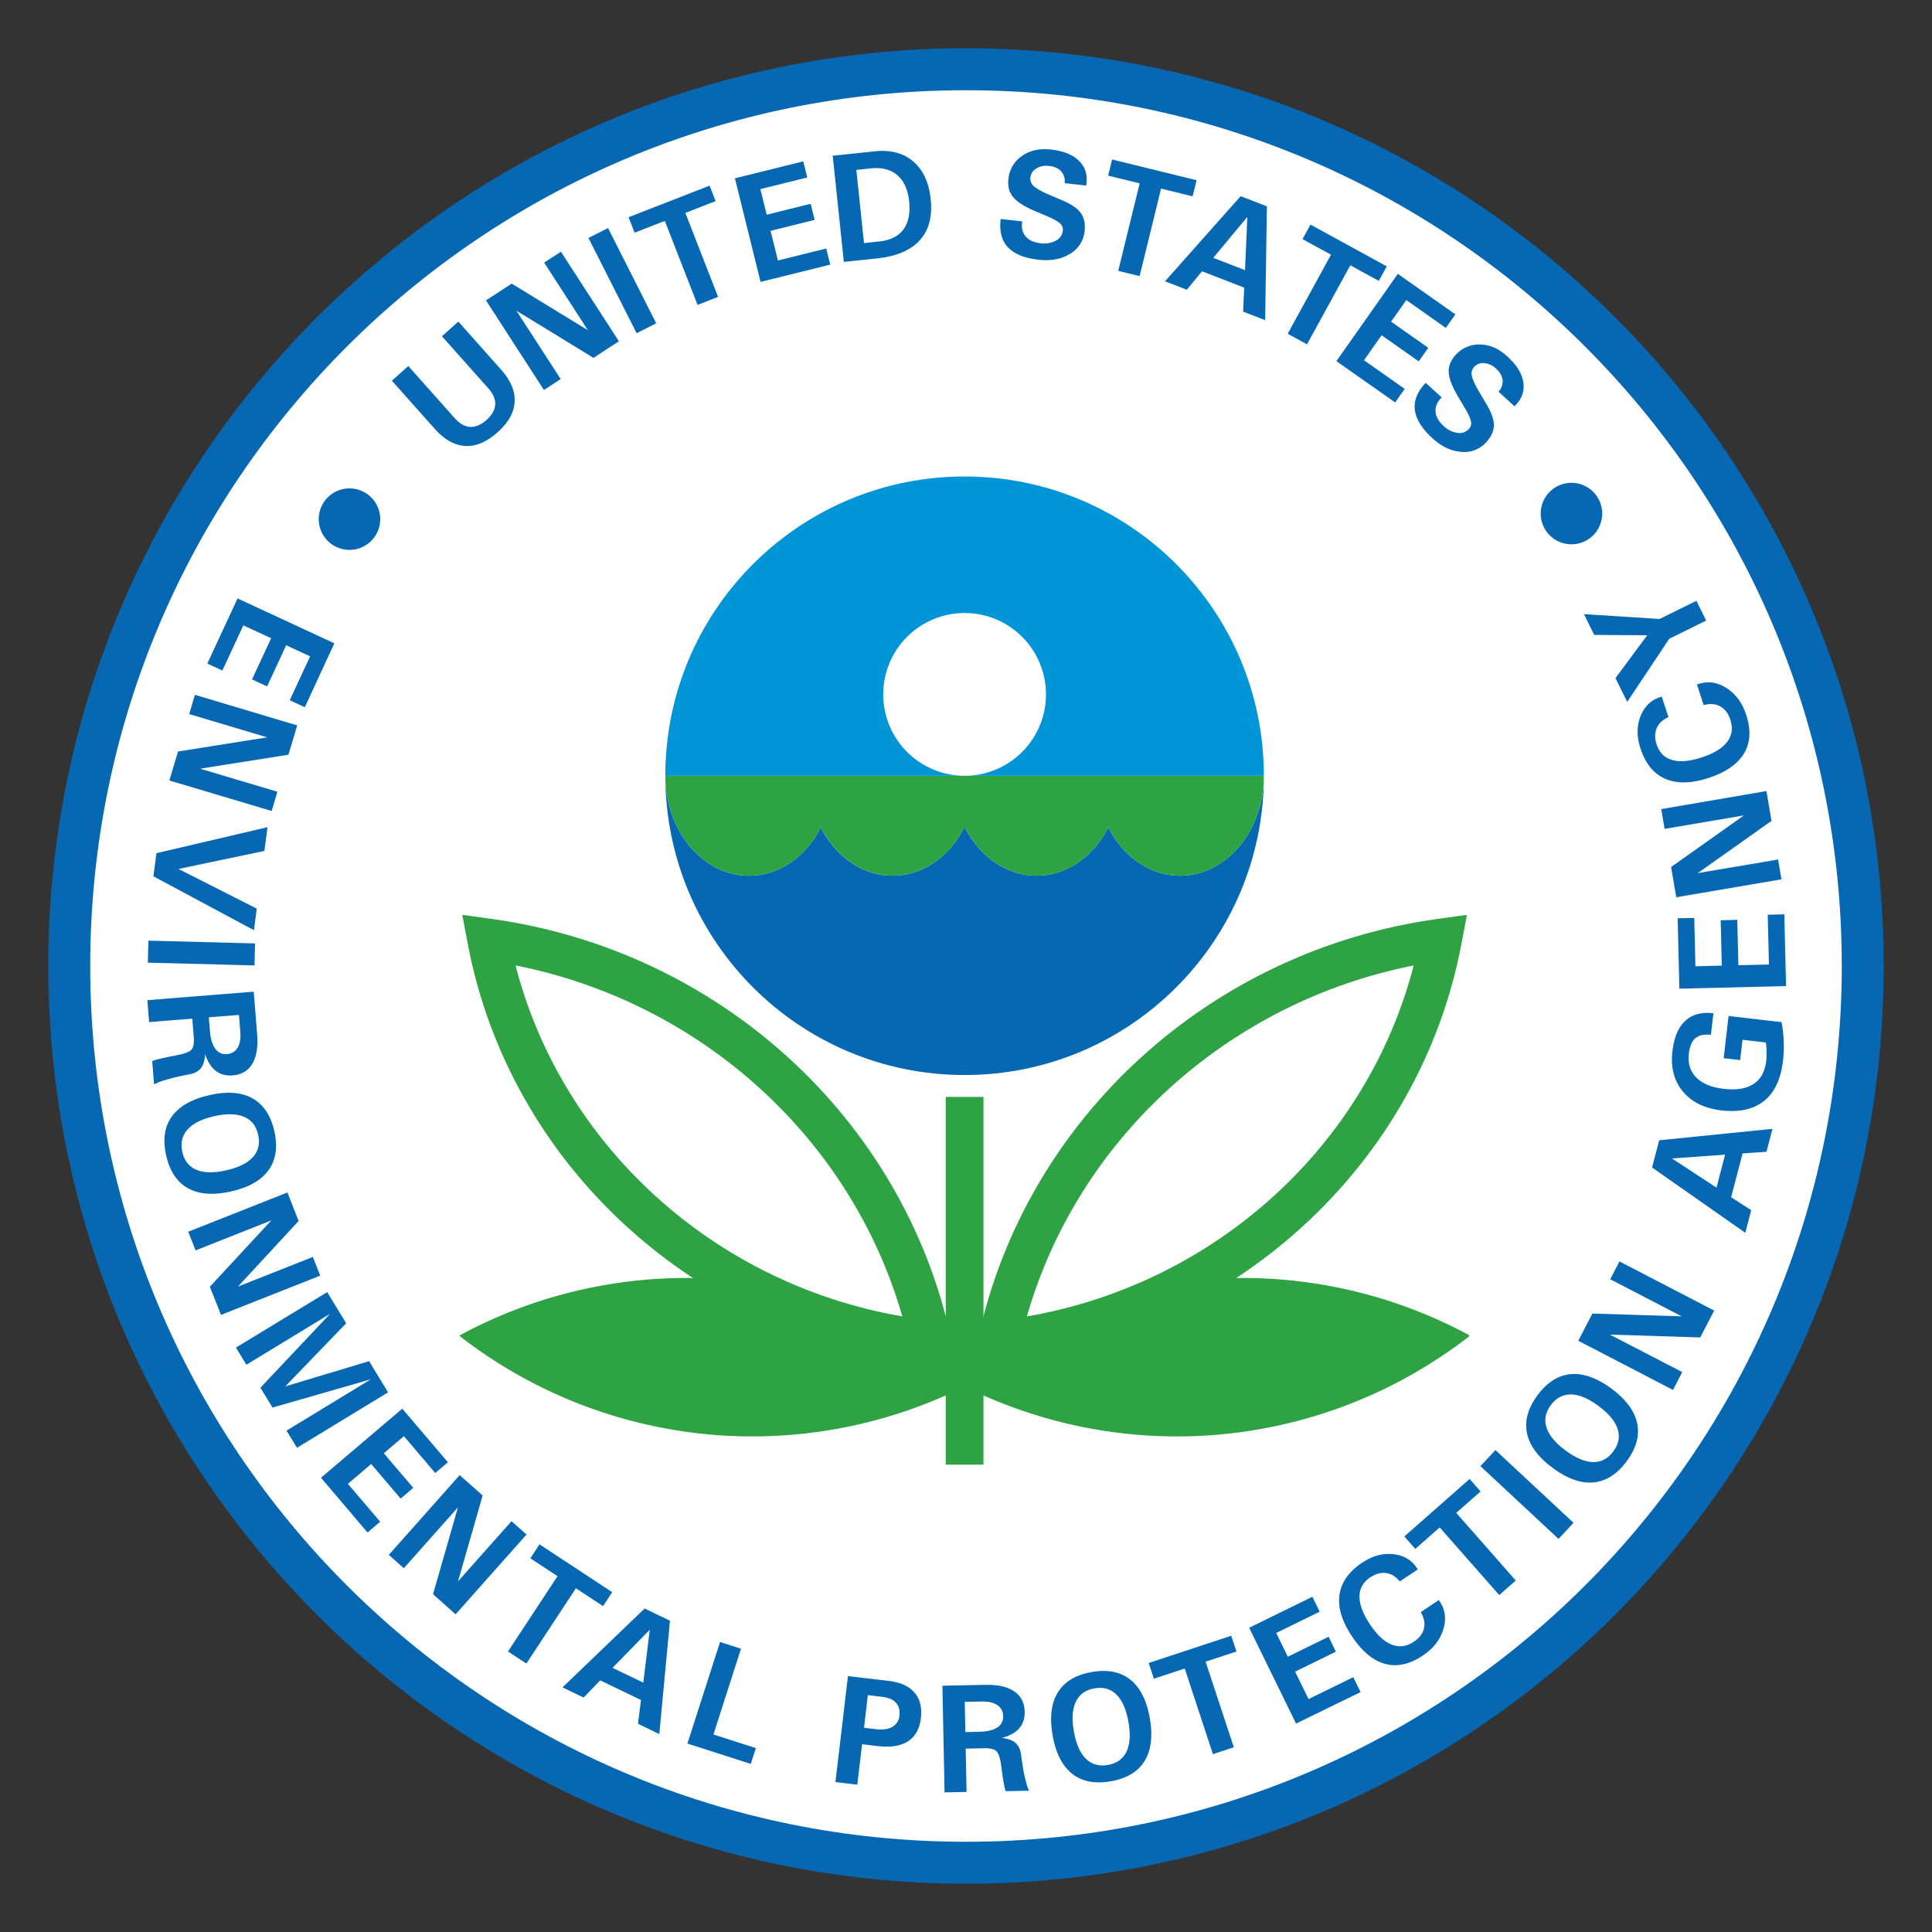 <svg xmlns="http://www.w3.org/2000/svg" fill="none" aria-hidden="true" viewBox="0 0 116 116"><rect x="0" y="0" width="116" height="116" fill="#333333" stroke="none"/><path fill="#fff" d="M58 111.842c29.736 0 53.842-24.106 53.842-53.842 0-29.736-24.106-53.842-53.842-53.842C28.264 4.158 4.158 28.264 4.158 58c0 29.736 24.106 53.842 53.842 53.842Z"/><path fill="#0668B3" fill-rule="evenodd" d="M58 5.417C28.96 5.417 5.417 28.959 5.417 58c0 29.04 23.542 52.583 52.583 52.583 29.04 0 52.583-23.542 52.583-52.583 0-29.04-23.542-52.583-52.583-52.583ZM2.9 58C2.9 27.57 27.57 2.9 58 2.9s55.1 24.67 55.1 55.1-24.67 55.1-55.1 55.1S2.9 88.43 2.9 58Z" clip-rule="evenodd"/><path fill="#0668B3" d="M75.881 46.58c0 3.312-2.252 5.999-5.029 5.999-1.828 0-3.427-1.164-4.308-2.902-.88 1.738-2.48 2.902-4.308 2.902-1.828 0-3.44-1.175-4.322-2.932-.877 1.755-2.484 2.932-4.321 2.932-1.837 0-3.427-1.164-4.308-2.901-.881 1.738-2.48 2.902-4.308 2.902-2.774 0-5.023-2.68-5.029-5.988.008 9.917 8.049 17.954 17.968 17.954 9.92 0 17.968-8.044 17.968-17.967l-.003.001Z"/><path fill="#2DA343" d="M44.98 52.579c1.83 0 3.428-1.164 4.309-2.902.881 1.738 2.48 2.902 4.308 2.902 1.828 0 3.444-1.175 4.322-2.932.877 1.755 2.484 2.932 4.321 2.932 1.837 0 3.423-1.164 4.302-2.902.881 1.739 2.48 2.902 4.308 2.902 2.778 0 5.03-2.684 5.03-5.998H39.946v.014c.007 3.304 2.256 5.984 5.034 5.984Z"/><path fill="#0095D6" d="M57.916 28.61c-9.923 0-17.969 8.045-17.969 17.968h17.968a4.886 4.886 0 1 1 .002-9.772 4.886 4.886 0 0 1-.002 9.772h17.968c0-9.923-8.043-17.968-17.967-17.968Z"/><path fill="#2DA343" d="M88.188 80.2a28.581 28.581 0 0 0-31.094 2.575 28.58 28.58 0 0 0 31.094-2.574Z"/><path fill="#2DA343" fill-rule="evenodd" d="M72.255 76.83c5.528-.459 11.07.7 15.953 3.334l-.02.037.025.033a28.622 28.622 0 0 1-31.139 2.579l-.057-.031.051-.04a28.623 28.623 0 0 1 15.187-5.913Zm15.856 3.377a28.54 28.54 0 0 0-30.94 2.562 28.54 28.54 0 0 0 30.94-2.562Z" clip-rule="evenodd"/><path fill="#2DA343" d="M58.74 82.775a28.583 28.583 0 0 0-31.095-2.574 28.582 28.582 0 0 0 31.095 2.575Z"/><path fill="#2DA343" fill-rule="evenodd" d="M27.625 80.164a28.625 28.625 0 0 1 31.14 2.578l-.025.033.02.037a28.625 28.625 0 0 1-31.14-2.578l-.051-.04.056-.03Zm31.038 2.605a28.54 28.54 0 0 0-30.941-2.562 28.541 28.541 0 0 0 30.941 2.562Z" clip-rule="evenodd"/><path fill="#2DA343" fill-rule="evenodd" d="M56.783 87.94V65.86h2.266v22.08h-2.266Z" clip-rule="evenodd"/><path fill="#2DA343" fill-rule="evenodd" d="m27.756 54.93 1.733.239c13.71 1.89 24.73 12.009 27.594 25.108l.373 1.711-1.74-.192C41.803 80.266 30.59 69.96 28.08 56.648l-.325-1.718Zm60.32 0-.325 1.718c-2.51 13.312-13.723 23.617-27.635 25.148l-1.741.192.374-1.711c2.863-13.1 13.884-23.219 27.594-25.108l1.733-.24Zm-33.9 24.108c-11.367-1.96-20.447-10.312-23.224-21.073 11.223 2.227 20.185 10.46 23.224 21.073ZM84.88 57.965C82.103 68.727 73.023 77.078 61.656 79.04c3.039-10.615 12.001-18.847 23.224-21.074Z" clip-rule="evenodd"/><path fill="#0668B3" d="M30.086 22.194c.58.652.852 1.299.815 1.938-.038.64-.383 1.25-1.035 1.83-.65.579-1.294.85-1.935.813-.641-.036-1.252-.38-1.833-1.032l-2.569-2.886.987-.879 2.785 3.128c.293.33.6.505.923.524.321.02.65-.118.984-.412.33-.293.505-.601.523-.923.019-.321-.119-.648-.413-.979l-2.784-3.128.986-.879 2.566 2.885Zm3.579.566-.503.327-.504.328-3.48-5.38 1.546-1.006 4.575 2.798-2.627-4.059.504-.328.503-.327 3.482 5.38-.762.492-.762.503-4.63-2.832 2.658 4.104Zm1.668-8.47.587-.299.587-.298 2.892 5.718-.587.298-.587.298-2.892-5.717Zm4.584-1.024-1.816.706-.361-.929 4.866-1.895.181.464.18.464-1.817.708 1.964 5.042-1.231.48-1.966-5.04Zm5.748 3.66-1.539-6.22L48.23 9.69l.119.484.12.483-2.816.698.38 1.537 2.64-.655.12.484.12.483-2.647.655.44 1.781 2.902-.718.12.484.12.484-4.182 1.035Zm4.332-7.576 2.53-.265c.948-.1 1.717.105 2.309.613.59.508.939 1.261 1.043 2.26.112 1.04-.106 1.862-.654 2.467-.548.604-1.402.968-2.56 1.09l-2 .21-.668-6.375Zm1.878 5.244.908-.095c.666-.07 1.151-.309 1.456-.718.305-.41.42-.973.347-1.69-.073-.703-.31-1.226-.707-1.57-.398-.343-.926-.48-1.585-.412l-.879.093.46 4.392Zm12.05-3.598a.904.904 0 0 0-.212-.707c-.164-.181-.404-.29-.723-.324a1.161 1.161 0 0 0-.766.15.71.71 0 0 0-.358.55.592.592 0 0 0 .217.522c.168.149.479.32.938.518l.79.336c.526.223.887.475 1.085.755.198.28.273.638.224 1.077a1.762 1.762 0 0 1-.867 1.362c-.514.322-1.14.443-1.881.36-.855-.094-1.473-.343-1.854-.749-.371-.395-.518-.941-.441-1.638l.006-.06 1.293.143c-.06.371.009.672.204.902.195.23.495.367.901.412a1.49 1.49 0 0 0 .912-.155.759.759 0 0 0 .42-.596.504.504 0 0 0-.168-.44c-.133-.122-.385-.264-.755-.424l-.79-.335c-.615-.266-1.04-.541-1.274-.827-.235-.285-.328-.641-.28-1.069a1.876 1.876 0 0 1 .813-1.394c.477-.335 1.056-.464 1.739-.387.767.085 1.336.318 1.708.7.344.351.487.793.428 1.326l-.019.139-1.29-.147Zm4.504.013-1.895-.464.12-.484.118-.486 5.072 1.244-.118.484-.12.484-1.894-.465-1.289 5.256-.641-.158-.642-.157 1.288-5.254Zm6.063.767 1.573.613-.103 6.834-1.325-.515.067-1.437-2.533-.984-.913 1.107-.653-.252-.658-.251 4.545-5.115Zm-1.646 3.704 1.906.741.139-3.196-2.045 2.454Zm7.07-.188-1.712-.935.48-.873 4.58 2.509-.48.873-1.71-.937-2.6 4.746-.58-.318-.58-.317 2.602-4.748Zm.324 6.392 3.687-5.241 3.456 2.433-.286.406-.286.407-2.376-1.672-.912 1.296 2.232 1.569-.573.814-2.23-1.568-1.056 1.501 2.444 1.72-.288.404-.286.408-3.526-2.477Zm9.732 1.834a.905.905 0 0 0 .246-.697c-.025-.242-.156-.471-.392-.688a1.169 1.169 0 0 0-.707-.33.712.712 0 0 0-.612.23.593.593 0 0 0-.132.547c.046.22.196.543.451.973l.437.739c.292.493.436.91.432 1.25-.005.342-.156.676-.455 1.002a1.76 1.76 0 0 1-1.505.587c-.604-.044-1.18-.317-1.73-.82-.635-.581-.987-1.148-1.055-1.7-.066-.538.138-1.066.611-1.582l.04-.044.96.878c-.268.265-.39.548-.368.849.022.3.183.588.484.864.224.222.514.367.827.413a.762.762 0 0 0 .693-.233.498.498 0 0 0 .12-.455c-.033-.179-.152-.441-.356-.787l-.438-.738c-.34-.579-.52-1.052-.54-1.42-.02-.367.114-.71.404-1.028a1.875 1.875 0 0 1 1.48-.645c.581.012 1.125.25 1.631.714.57.52.892 1.045.967 1.573.07.488-.075.928-.436 1.323l-.099.1-.959-.875ZM14.263 35.93l5.812 2.697-1.773 3.835-.904-.42 1.222-2.634-1.437-.666-1.146 2.471-.905-.42 1.148-2.473-1.67-.772-1.258 2.711-.904-.418 1.815-3.91Zm-2.904 6.943.346-1.156 6.14 1.836-.264.883-.263.879-5.297.839 4.632 1.382-.168.578-.172.579-6.144-1.831.26-.87.26-.87 5.36-.85-4.69-1.4Zm4.703 6.793-.188 1.425-5.156 1.082 4.698 2.383-.168 1.297-6.038-3.24.183-1.388 6.669-1.56Zm-.747 6.98-.018.66-.016.66-6.406-.167.017-.661.018-.66 6.405.167Zm-.08 2.895.204 2.567c.06.75-.037 1.337-.29 1.762-.251.424-.646.657-1.183.698-.542.043-.97-.14-1.282-.546a2.285 2.285 0 0 1-.366-.742c-.01.21-.05.418-.119.616-.13.324-.397.525-.805.603-.408.078-.77.157-1.08.235l-.093.026c-.232.064-.42.122-.568.173a2.93 2.93 0 0 0-.404.174l-.11-1.395c.11-.047.225-.084.342-.112.145-.037.357-.085.635-.144l.565-.112c.42-.082.692-.19.814-.323.12-.133.168-.378.14-.736l-.09-1.123-2.593.206-.104-1.317 6.387-.51Zm-2.697 1.54.066.817c.037.472.143.828.32 1.066a.742.742 0 0 0 .697.324.774.774 0 0 0 .647-.384c.138-.234.191-.557.159-.968l-.08-.999-1.809.144Zm-2.226 5.963c.44-.615 1.19-1.045 2.252-1.288 1.062-.244 1.924-.182 2.586.187.664.367 1.104 1.021 1.318 1.964.214.942.102 1.722-.336 2.341-.44.615-1.19 1.044-2.25 1.285-1.061.242-1.923.18-2.587-.185-.663-.365-1.103-1.02-1.317-1.965-.215-.945-.104-1.725.334-2.339Zm1.488 3.194c.447.187 1.044.196 1.79.028.745-.169 1.278-.435 1.6-.799.325-.364.427-.811.306-1.342-.12-.532-.405-.89-.854-1.074-.451-.188-1.048-.198-1.79-.03-.74.169-1.274.437-1.598.804-.323.365-.425.813-.305 1.343s.404.886.85 1.07Zm-.056 4.838-.443-1.121 5.956-2.357.671 1.713-3.641 3.937 4.495-1.779.444 1.122-5.957 2.356-.671-1.688 3.691-3.983-4.545 1.8Zm3.05 6.865-.314-.515-.313-.515 5.477-3.331 1.14 1.872-3.657 3.79 5.034-1.516 1.14 1.873-5.47 3.329-.314-.516-.313-.515 5.061-3.08-5.903 1.697-.727-1.194 4.186-4.44-5.027 3.06Zm4.48 6.784 4.88-4.146 2.739 3.218-.38.323-.38.323-1.881-2.213-1.207 1.026 1.767 2.077-.758.646-1.767-2.077-1.399 1.19 1.938 2.275-.38.323-.38.323-2.793-3.288Zm4.97 5.433-.45-.401-.45-.4 4.257-4.79 1.377 1.226-1.479 5.154 3.213-3.612.902.8-4.259 4.79L26 95.718l1.497-5.217-3.252 3.657Zm9.23.478-1.63-1.072.274-.42.274-.42 4.363 2.871-.547.839-1.63-1.072-2.974 4.521-1.104-.727 2.974-4.52Zm5.233 1.94.755.366.763.367-.64 6.807-1.28-.618.18-1.426-2.447-1.181-.997 1.032-.632-.304-.635-.307 4.933-4.736Zm-1.93 3.563 1.846.888.39-3.175-2.235 2.287Zm4.497 4.546 1.959-6.1 1.257.404-1.654 5.152 2.546.817-.152.475-.152.474-3.804-1.222Zm9.638-4.05.655.078 1.784.21c.703.083 1.22.316 1.553.7.333.384.462.894.388 1.53-.076.645-.334 1.11-.774 1.395-.44.286-1.049.382-1.828.289l-.931-.11-.287 2.426-.656-.077-.656-.078.752-6.363Zm.964 3.104.72.084c.416.048.745.002.987-.14a.857.857 0 0 0 .42-.682c.038-.316-.031-.57-.207-.764-.176-.193-.444-.311-.804-.353l-.885-.107-.231 1.962Zm4.708-2.526 2.574-.051c.753-.016 1.332.116 1.74.393.406.277.615.685.626 1.223.011.544-.196.96-.621 1.248-.233.152-.49.26-.762.32.21.022.414.075.608.156.315.149.5.428.553.839.054.411.111.775.172 1.091l.02.095c.05.235.096.427.139.576.04.142.089.28.15.414l-.7.013-.7.014a2.162 2.162 0 0 1-.092-.348 16.304 16.304 0 0 1-.105-.642l-.078-.57c-.056-.426-.148-.704-.275-.832-.127-.129-.369-.19-.725-.184l-1.127.023.052 2.6-.661.013-.66.013-.128-6.404Zm1.377 2.783.82-.016c.473-.009.834-.093 1.083-.252a.743.743 0 0 0 .365-.679.775.775 0 0 0-.346-.671c-.224-.152-.543-.224-.957-.216l-1 .021.035 1.813Zm6.414 2.505c-.595-.469-.987-1.239-1.174-2.312-.188-1.072-.084-1.93.312-2.574.398-.644 1.072-1.052 2.024-1.221.95-.17 1.725-.019 2.323.45.594.47.985 1.24 1.174 2.311.19 1.07.086 1.929-.31 2.575-.397.645-1.073 1.052-2.026 1.22-.954.169-1.728.019-2.323-.449Zm3.262-1.333c.21-.44.247-1.035.114-1.786-.134-.75-.374-1.296-.721-1.637-.347-.342-.788-.465-1.323-.37-.535.095-.906.362-1.113.803-.21.44-.25 1.035-.116 1.785.133.749.374 1.295.722 1.638.35.34.79.463 1.322.369.531-.095.903-.362 1.115-.802Zm3.495-4.985-1.852.611-.312-.945 4.957-1.635.313.946-1.853.611 1.696 5.139-1.255.414-1.694-5.141Zm6.685 3.304-2.816-5.754 3.795-1.859.438.896-2.609 1.276.697 1.427 2.448-1.2.438.896-2.448 1.199.806 1.648 2.685-1.314.438.895-3.872 1.89Zm8.568-7.415c.376.512.47 1.09.28 1.732-.188.643-.607 1.18-1.258 1.613-.783.52-1.535.681-2.256.481-.722-.2-1.383-.753-1.984-1.66-.602-.906-.849-1.734-.742-2.486.107-.752.563-1.395 1.37-1.93.623-.414 1.254-.582 1.892-.503.609.074 1.07.35 1.386.83l.053.084-1.084.718c-.235-.293-.508-.46-.82-.503-.31-.042-.627.044-.949.258-.428.284-.644.666-.648 1.147-.005.48.204 1.037.625 1.672.421.634.856 1.04 1.305 1.218.449.178.891.122 1.328-.168.336-.224.54-.491.613-.802.074-.311.01-.636-.192-.976l1.08-.725Zm.055-4.362-1.464 1.288-.329-.373-.329-.374 3.92-3.452.658.749-1.463 1.287 3.575 4.061-.991.873-3.577-4.06Zm2.448-3.68.45-.482.45-.484 4.689 4.368-.9.966-4.689-4.367Zm6.782.976c-.754.069-1.569-.221-2.444-.87-.876-.648-1.39-1.342-1.543-2.083-.154-.743.056-1.502.63-2.28.576-.776 1.241-1.2 1.998-1.268.754-.066 1.568.224 2.442.87.873.647 1.388 1.341 1.544 2.084.155.74-.056 1.5-.632 2.28-.577.778-1.242 1.2-1.995 1.267Zm1.454-3.21c-.151-.463-.533-.922-1.145-1.376-.613-.454-1.162-.686-1.65-.694-.486-.01-.89.204-1.215.641-.324.437-.41.886-.257 1.348.15.465.53.923 1.143 1.376.613.453 1.163.684 1.65.693.488.009.892-.205 1.214-.64.323-.434.409-.883.26-1.348Zm3.881-3.413-.556 1.07-5.688-2.951.85-1.635 5.359.168-4.291-2.227.555-1.07 5.688 2.951-.839 1.612-5.422-.169 4.344 2.25Zm-1.813-12.285.427-1.633 6.801-.686-.359 1.375-1.435.1-.687 2.628 1.205.78-.177.674-.178.683-5.597-3.921Zm3.868 1.207.517-1.978-3.188.23 2.671 1.748Zm3.992-7.61c-.128 1.097-.505 1.898-1.133 2.404-.627.505-1.481.695-2.562.57-1.014-.118-1.786-.497-2.316-1.134-.53-.638-.739-1.44-.627-2.409.097-.834.353-1.444.769-1.831.417-.387.981-.54 1.693-.457l-.151 1.291c-.412-.04-.723.028-.933.207-.211.178-.34.486-.39.918-.068.592.08 1.072.445 1.441s.919.596 1.66.682c.757.087 1.351-.012 1.783-.297.432-.285.684-.746.755-1.382.038-.368.031-.74-.022-1.106l-1.4-.162-.142 1.22-.99-.115.295-2.534 3.179.37c.147.765.176 1.55.087 2.325Zm.185-4.49-6.405.157-.104-4.224.498-.013.499-.012.07 2.904 1.583-.039-.066-2.726.497-.011.499-.013.066 2.726 1.835-.045-.073-2.988.498-.012.498-.012.105 4.309Zm-.479-7.598.102.595.101.594-6.317 1.076-.309-1.816 4.375-3.1-4.765.812-.203-1.189 6.316-1.083.305 1.79-4.43 3.137 4.825-.816Zm-4.871-10.506c.594-.224 1.175-.16 1.744.191s.975.9 1.218 1.647c.292.895.245 1.663-.139 2.303-.385.64-1.095 1.13-2.129 1.468-1.033.336-1.898.353-2.594.052-.696-.3-1.194-.912-1.494-1.835-.232-.712-.225-1.365.02-1.959.234-.567.624-.938 1.17-1.114l.091-.03.404 1.237c-.346.148-.582.366-.705.655-.124.288-.126.616-.006.983.16.489.47.8.932.932.462.133 1.055.08 1.779-.157.724-.236 1.231-.547 1.522-.932.291-.385.355-.826.192-1.325-.125-.382-.328-.65-.609-.805-.282-.154-.612-.18-.992-.075l-.404-1.236Zm-1.662-2.75-2.525 3.79-.705-1.426 1.906-2.574-3.183-.02-.308-.624-.308-.623 4.542.29 2.21-1.09.585 1.184-2.214 1.093Zm-5.916-5.671a1.846 1.846 0 1 0 0-3.691 1.846 1.846 0 0 0 0 3.691Zm-73.326.336a1.846 1.846 0 1 0 0-3.692 1.846 1.846 0 0 0 0 3.692Z"/></svg>